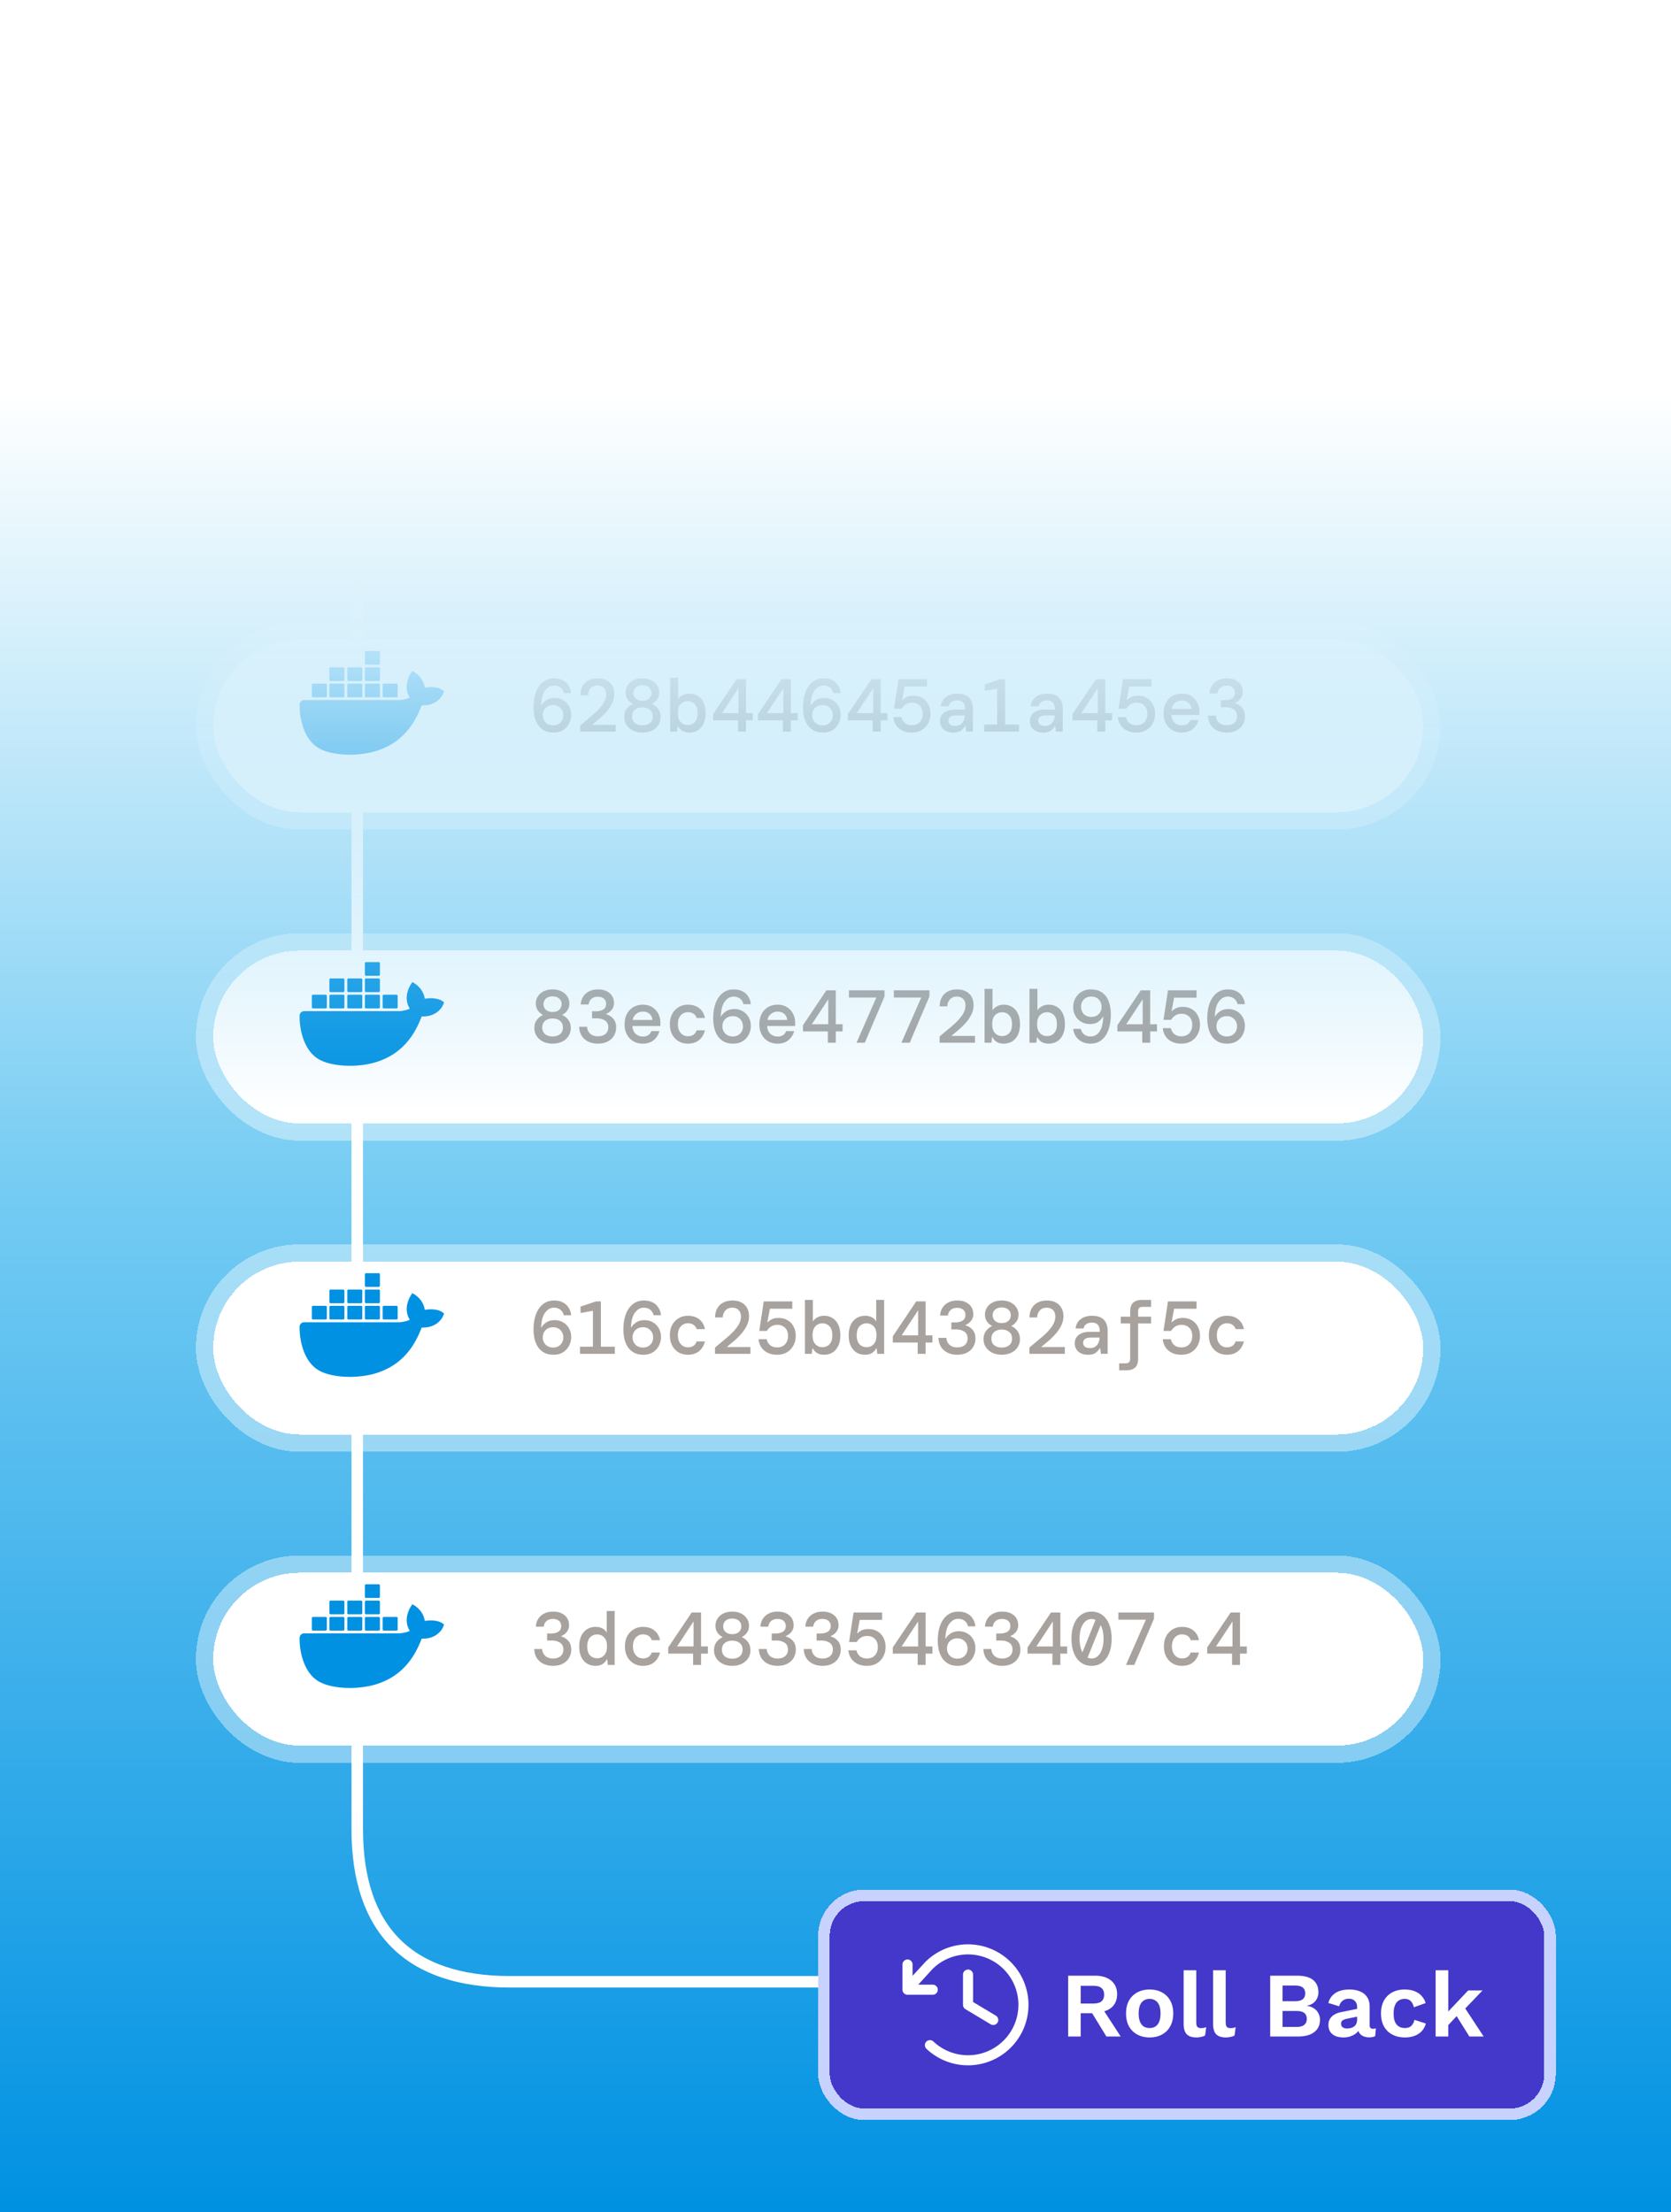 <svg xmlns="http://www.w3.org/2000/svg" xmlns:xlink="http://www.w3.org/1999/xlink" width="290" height="384" fill="none" xmlns:v="https://vecta.io/nano"><style><![CDATA[.B{fill:#fff}.C{shape-rendering:crispEdges}.D{stroke:#fff}.E{color-interpolation-filters:sRGB}.F{flood-opacity:0}.G{stroke-opacity:.4}.H{stroke-width:3}.I{fill:#0091e2}.J{fill:#a8a29e}]]></style><g clip-path="url(#I)"><path fill="url(#G)" d="M0 0h290v384H0z"/><g filter="url(#B)"><rect x="142" y="324" width="128" height="40" rx="8" fill="#4338ca" class="C"/><path d="M168.875 338.75v4.755l3.951 2.37a.87.87 0 0 1 .398.538c.056.225.021.464-.099.663a.87.87 0 0 1-.538.398c-.225.056-.464.021-.663-.099l-4.375-2.625c-.129-.077-.236-.187-.311-.319a.88.88 0 0 1-.113-.431v-5.25c0-.232.092-.455.256-.619s.387-.256.619-.256.455.092.619.256.256.387.256.619zM168 333.5c-1.38-.003-2.748.267-4.023.795s-2.433 1.305-3.406 2.284l-2.196 2.39V337c0-.232-.092-.455-.256-.619s-.387-.256-.619-.256-.455.092-.619.256-.256.387-.256.619v4.375c0 .232.092.455.256.619s.387.256.619.256h4.375c.232 0 .455-.092.619-.256s.256-.387.256-.619-.092-.455-.256-.619-.387-.256-.619-.256h-2.516l2.449-2.687c1.216-1.216 2.764-2.047 4.449-2.389a8.75 8.75 0 0 1 8.961 3.636 8.75 8.75 0 0 1 1.527 4.813 8.76 8.76 0 0 1-1.387 4.856 8.75 8.75 0 0 1-3.839 3.28c-1.575.693-3.318.906-5.013.613a8.74 8.74 0 0 1-4.516-2.259c-.084-.079-.182-.14-.29-.181s-.221-.061-.336-.057-.229.029-.334.076a.88.88 0 0 0-.46.487.88.88 0 0 0-.057.337.87.87 0 0 0 .274.612 10.5 10.5 0 0 0 4.413 2.485c1.652.456 3.39.5 5.063.13s3.23-1.145 4.535-2.256a10.49 10.49 0 0 0 2.952-4.116 10.5 10.5 0 0 0 .681-5.018c-.186-1.704-.785-3.336-1.747-4.754A10.5 10.5 0 0 0 168 333.5z" class="B"/><path d="M190.032 338.94c1.195 0 2.133.288 2.816.864s1.024 1.349 1.024 2.32c0 1.035-.341 1.829-1.024 2.384-.683.544-1.616.816-2.8.816l-.224.128h-2.272v4.048h-2.176v-10.56h4.656zm-.256 4.832c.619 0 1.077-.123 1.376-.368.309-.256.464-.645.464-1.168s-.155-.907-.464-1.152c-.299-.256-.757-.384-1.376-.384h-2.224v3.072h2.224zm1.296.464l3.424 5.264h-2.48l-2.832-4.624 1.888-.64zm8.447-2.896c.81 0 1.52.165 2.128.496a3.5 3.5 0 0 1 1.44 1.424c.352.619.528 1.365.528 2.24 0 .864-.176 1.611-.528 2.24a3.5 3.5 0 0 1-1.44 1.424c-.608.331-1.318.496-2.128.496-.8 0-1.51-.165-2.128-.496s-1.104-.805-1.456-1.424c-.342-.629-.512-1.376-.512-2.24 0-.875.17-1.621.512-2.24.352-.619.837-1.093 1.456-1.424s1.328-.496 2.128-.496zm0 1.632c-.406 0-.752.096-1.04.288-.278.181-.491.459-.64.832s-.224.843-.224 1.408.074 1.035.224 1.408.362.656.64.848c.288.181.634.272 1.04.272.394 0 .73-.091 1.008-.272.288-.192.506-.475.656-.848s.224-.843.224-1.408-.075-1.035-.224-1.408-.368-.651-.656-.832c-.278-.192-.614-.288-1.008-.288zm8.09-4.976v9.04c0 .373.064.635.192.784s.341.224.64.224c.181 0 .331-.011.448-.032l.448-.128-.192 1.44c-.181.107-.411.187-.688.24-.267.064-.533.096-.8.096-.779 0-1.349-.187-1.712-.56-.352-.384-.528-.992-.528-1.824v-9.28h2.192zm5.109 0v9.04c0 .373.064.635.192.784s.342.224.64.224c.182 0 .331-.011.448-.032l.448-.128-.192 1.44c-.181.107-.41.187-.688.24a3.41 3.41 0 0 1-.8.096c-.778 0-1.349-.187-1.712-.56-.352-.384-.528-.992-.528-1.824v-9.28h2.192zm7.721 11.504v-10.56h4.624c1.28 0 2.224.251 2.832.752s.912 1.211.912 2.128a2.38 2.38 0 0 1-.512 1.504c-.342.437-.843.715-1.504.832v.016c.736.107 1.301.384 1.696.832a2.34 2.34 0 0 1 .592 1.6c0 .907-.331 1.616-.992 2.128-.651.512-1.606.768-2.864.768h-4.784zm2.144-1.664h2.448c.597 0 1.04-.123 1.328-.368s.432-.587.432-1.024c0-.448-.144-.789-.432-1.024s-.731-.352-1.328-.352h-2.448v2.768zm0-4.464h2.192c1.162 0 1.744-.453 1.744-1.36s-.582-1.36-1.744-1.36h-2.192v2.72zm12.942 1.024c0-.459-.134-.816-.4-1.072-.256-.256-.598-.384-1.024-.384-.395 0-.742.101-1.04.304s-.518.539-.656 1.008l-1.872-.576c.181-.704.576-1.269 1.184-1.696.618-.427 1.445-.64 2.48-.64.704 0 1.317.112 1.84.336.522.213.928.539 1.216.976.298.437.448.987.448 1.648v3.248c0 .405.192.608.576.608a1.62 1.62 0 0 0 .512-.08l-.128 1.36c-.278.139-.624.208-1.04.208a2.53 2.53 0 0 1-1.008-.192 1.56 1.56 0 0 1-.704-.576c-.171-.267-.256-.597-.256-.992v-.064l.384-.064a1.84 1.84 0 0 1-.528 1.04c-.288.277-.64.491-1.056.64a3.64 3.64 0 0 1-1.264.224c-.544 0-1.014-.08-1.408-.24-.395-.171-.699-.416-.913-.736s-.319-.715-.319-1.184c0-.597.192-1.083.576-1.456.384-.384.933-.645 1.648-.784l3.008-.608-.016 1.36-1.92.384c-.363.075-.64.176-.832.304-.182.117-.272.315-.272.592 0 .267.096.469.288.608.202.139.442.208.72.208.224 0 .442-.027.656-.08s.405-.139.576-.256.304-.277.4-.48a1.71 1.71 0 0 0 .144-.736v-2.16zm8.228-3.056c.714 0 1.317.107 1.808.32.501.203.901.485 1.2.848a3.1 3.1 0 0 1 .656 1.184l-2.048.736c-.107-.48-.288-.843-.544-1.088s-.603-.368-1.04-.368c-.406 0-.752.096-1.04.288-.288.181-.507.464-.656.848-.15.373-.224.843-.224 1.408s.074 1.035.224 1.408c.16.373.384.651.672.832.298.181.645.272 1.04.272.32 0 .592-.053.816-.16.224-.117.405-.283.544-.496.149-.213.25-.469.304-.768l1.984.64c-.118.48-.336.901-.656 1.264s-.731.645-1.232.848-1.083.304-1.744.304c-.822 0-1.547-.165-2.176-.496s-1.115-.805-1.456-1.424-.512-1.365-.512-2.24.17-1.621.512-2.24a3.49 3.49 0 0 1 1.44-1.424c.618-.331 1.328-.496 2.128-.496zm13.543.16l-3.696 3.856-.432.208-2.4 2.576-.032-2.336 4.064-4.304h2.496zm-5.952-3.504V349.5h-2.192v-11.504h2.192zm2.56 6.048l3.584 5.456h-2.48l-2.608-4.176 1.504-1.28z" class="B"/><rect x="143" y="325" width="126" height="38" rx="7" stroke="#c7d2fe" stroke-width="2" class="C"/></g><mask id="A" maskUnits="userSpaceOnUse" x="0" y="0" width="290" height="384" mask-type="alpha"><rect width="290" height="384" rx="24" fill="url(#H)"/></mask><g mask="url(#A)"><path d="M142 344H88.5C71 344 62 335 62 317.5v-251" stroke-width="2" class="D"/><g filter="url(#C)" class="C"><rect x="37" y="269" width="210" height="30" rx="15" class="B"/><rect x="35.5" y="267.5" width="213" height="33" rx="16.5" class="D G H"/></g><g clip-path="url(#J)" class="I"><use xlink:href="#N"/></g><path d="M95.965 289.156c-.598 0-1.14-.113-1.625-.338s-.871-.555-1.157-.988c-.286-.442-.442-.975-.468-1.599h1.378c.026.477.199.871.52 1.183.329.312.78.468 1.352.468.563 0 1.005-.139 1.326-.416s.481-.659.481-1.144c0-.537-.195-.932-.585-1.183s-.867-.377-1.43-.377h-.806v-1.222h.689c.511 0 .932-.104 1.261-.312s.494-.533.494-.975c0-.381-.126-.68-.377-.897-.251-.225-.607-.338-1.066-.338-.468 0-.841.126-1.118.377a1.42 1.42 0 0 0-.468.962h-1.365c.026-.52.165-.975.416-1.365s.594-.693 1.027-.91c.433-.225.936-.338 1.508-.338.624 0 1.144.108 1.56.325.416.208.728.49.936.845s.312.754.312 1.196c0 .451-.134.841-.403 1.17-.26.321-.576.555-.949.702v.078c.503.139.914.399 1.235.78.329.373.494.875.494 1.508 0 .511-.126.984-.377 1.417-.243.425-.602.763-1.079 1.014-.468.251-1.04.377-1.716.377zm7.379 0c-.537 0-1.018-.126-1.443-.377-.425-.26-.763-.641-1.014-1.144-.243-.503-.364-1.122-.364-1.859s.126-1.356.377-1.859.589-.88 1.014-1.131a2.75 2.75 0 0 1 1.443-.39c.494 0 .901.095 1.222.286.321.182.559.416.715.702v-3.744h1.378V289h-1.183l-.117-.949h-.078c-.173.338-.42.607-.741.806-.312.199-.715.299-1.209.299zm.286-1.313a1.59 1.59 0 0 0 1.222-.52c.329-.347.494-.862.494-1.547 0-.693-.165-1.209-.494-1.547a1.59 1.59 0 0 0-1.222-.52 1.63 1.63 0 0 0-1.235.52c-.321.347-.481.867-.481 1.56 0 .685.16 1.2.481 1.547.329.338.741.507 1.235.507zm7.951 1.313a3.15 3.15 0 0 1-1.612-.416c-.468-.277-.836-.667-1.105-1.17-.269-.511-.403-1.109-.403-1.794s.134-1.278.403-1.781a3.02 3.02 0 0 1 1.118-1.17c.468-.286 1.001-.429 1.599-.429.823 0 1.486.208 1.989.624.511.407.836.971.975 1.69h-1.443c-.087-.312-.264-.559-.533-.741-.26-.182-.594-.273-1.001-.273a1.66 1.66 0 0 0-.845.234 1.74 1.74 0 0 0-.637.702c-.156.303-.234.685-.234 1.144 0 .451.078.832.234 1.144a1.84 1.84 0 0 0 .637.715 1.66 1.66 0 0 0 .845.234c.416 0 .75-.091 1.001-.273s.429-.433.533-.754h1.443c-.173.711-.511 1.274-1.014 1.69s-1.153.624-1.95.624zm8.705-.156v-1.963h-4.316v-1.079l4.069-6.058h1.625v5.889h1.183v1.248h-1.183V289h-1.378zm-2.782-3.211h2.86v-4.342l-2.86 4.342zm9.576 3.367c-.624 0-1.175-.117-1.651-.351a2.78 2.78 0 0 1-1.105-.962c-.269-.407-.403-.875-.403-1.404 0-.563.147-1.036.442-1.417.303-.39.641-.659 1.014-.806v-.078c-.356-.182-.646-.438-.871-.767s-.338-.728-.338-1.196a2.19 2.19 0 0 1 .351-1.209c.234-.373.567-.667 1.001-.884.433-.225.953-.338 1.56-.338.598 0 1.113.113 1.547.338.433.217.767.511 1.001.884.242.364.364.767.364 1.209 0 .468-.113.867-.338 1.196a2.33 2.33 0 0 1-.871.767v.078c.381.147.719.416 1.014.806.294.381.442.854.442 1.417 0 .529-.135.997-.403 1.404-.26.407-.629.728-1.105.962s-1.027.351-1.651.351zm0-5.499c.485 0 .866-.126 1.144-.377.286-.251.429-.576.429-.975s-.143-.724-.429-.975c-.278-.251-.659-.377-1.144-.377s-.871.126-1.157.377c-.278.251-.416.576-.416.975s.138.724.416.975c.286.251.671.377 1.157.377zm0 4.251c.537 0 .97-.134 1.3-.403.329-.277.494-.663.494-1.157s-.165-.875-.494-1.144c-.33-.277-.763-.416-1.3-.416s-.971.139-1.3.416c-.33.269-.494.65-.494 1.144s.164.88.494 1.157c.329.269.762.403 1.3.403zm7.86 1.248c-.598 0-1.14-.113-1.625-.338s-.871-.555-1.157-.988c-.286-.442-.442-.975-.468-1.599h1.378c.026.477.199.871.52 1.183.329.312.78.468 1.352.468.563 0 1.005-.139 1.326-.416s.481-.659.481-1.144c0-.537-.195-.932-.585-1.183s-.867-.377-1.43-.377h-.806v-1.222h.689c.511 0 .931-.104 1.261-.312s.494-.533.494-.975c0-.381-.126-.68-.377-.897-.252-.225-.607-.338-1.066-.338-.468 0-.841.126-1.118.377s-.434.572-.468.962h-1.365c.026-.52.164-.975.416-1.365s.593-.693 1.027-.91c.433-.225.936-.338 1.508-.338.624 0 1.144.108 1.56.325.416.208.728.49.936.845s.312.754.312 1.196c0 .451-.135.841-.403 1.17-.26.321-.577.555-.949.702v.078c.502.139.914.399 1.235.78.329.373.494.875.494 1.508 0 .511-.126.984-.377 1.417-.243.425-.603.763-1.079 1.014-.468.251-1.04.377-1.716.377zm7.795 0c-.598 0-1.14-.113-1.625-.338s-.871-.555-1.157-.988c-.286-.442-.442-.975-.468-1.599h1.378c.026.477.199.871.52 1.183.329.312.78.468 1.352.468.563 0 1.005-.139 1.326-.416s.481-.659.481-1.144c0-.537-.195-.932-.585-1.183s-.867-.377-1.43-.377h-.806v-1.222h.689c.511 0 .931-.104 1.261-.312s.494-.533.494-.975c0-.381-.126-.68-.377-.897-.252-.225-.607-.338-1.066-.338-.468 0-.841.126-1.118.377s-.434.572-.468.962h-1.365c.026-.52.164-.975.416-1.365s.593-.693 1.027-.91c.433-.225.936-.338 1.508-.338.624 0 1.144.108 1.56.325.416.208.728.49.936.845s.312.754.312 1.196c0 .451-.135.841-.403 1.17-.26.321-.577.555-.949.702v.078c.502.139.914.399 1.235.78.329.373.494.875.494 1.508 0 .511-.126.984-.377 1.417-.243.425-.603.763-1.079 1.014-.468.251-1.04.377-1.716.377zm7.716 0c-.632 0-1.183-.117-1.651-.351s-.836-.555-1.105-.962c-.26-.407-.411-.867-.455-1.378h1.404c.087.425.286.767.598 1.027.321.26.728.39 1.222.39.581 0 1.04-.182 1.378-.546.338-.373.507-.849.507-1.43 0-.615-.173-1.092-.52-1.43s-.788-.507-1.326-.507c-.433 0-.801.1-1.105.299a2.21 2.21 0 0 0-.715.754h-1.326l.78-5.122h4.953v1.274h-3.887l-.442 2.327h.091c.182-.208.425-.381.728-.52.312-.139.681-.208 1.105-.208.624 0 1.157.134 1.599.403a2.69 2.69 0 0 1 1.04 1.118c.243.468.364 1.001.364 1.599 0 .607-.134 1.157-.403 1.651a2.99 2.99 0 0 1-1.118 1.183c-.485.286-1.057.429-1.716.429zm8.809-.156v-1.963h-4.316v-1.079l4.069-6.058h1.625v5.889h1.183v1.248h-1.183V289h-1.378zm-2.782-3.211h2.86v-4.342l-2.86 4.342zm9.758 3.367c-.641 0-1.183-.117-1.625-.351-.442-.243-.801-.568-1.079-.975-.268-.407-.468-.871-.598-1.391-.121-.529-.182-1.083-.182-1.664 0-1.005.139-1.885.416-2.639.286-.754.694-1.339 1.222-1.755.529-.425 1.166-.637 1.911-.637.616 0 1.131.113 1.547.338a2.39 2.39 0 0 1 .988.91c.243.381.39.819.442 1.313h-1.287a1.58 1.58 0 0 0-.585-.962c-.303-.234-.676-.351-1.118-.351-.58 0-1.083.277-1.508.832-.424.546-.663 1.404-.715 2.574h.078c.182-.329.468-.62.858-.871.399-.251.871-.377 1.417-.377.529 0 1.01.126 1.443.377.434.243.776.585 1.027 1.027.26.442.39.953.39 1.534 0 .546-.125 1.053-.377 1.521a2.86 2.86 0 0 1-1.053 1.131c-.45.277-.988.416-1.612.416zm-.091-1.248c.529 0 .954-.165 1.274-.494.33-.329.494-.75.494-1.261s-.164-.932-.494-1.261c-.32-.338-.745-.507-1.274-.507s-.962.165-1.3.494c-.329.329-.494.75-.494 1.261 0 .503.165.923.494 1.261.338.338.772.507 1.3.507zm7.769 1.248a3.82 3.82 0 0 1-1.625-.338c-.485-.225-.871-.555-1.157-.988-.286-.442-.442-.975-.468-1.599h1.378a1.72 1.72 0 0 0 .52 1.183c.33.312.78.468 1.352.468.564 0 1.006-.139 1.326-.416s.481-.659.481-1.144c0-.537-.195-.932-.585-1.183s-.866-.377-1.43-.377h-.806v-1.222h.689c.512 0 .932-.104 1.261-.312s.494-.533.494-.975c0-.381-.125-.68-.377-.897-.251-.225-.606-.338-1.066-.338-.468 0-.84.126-1.118.377a1.42 1.42 0 0 0-.468.962h-1.365c.026-.52.165-.975.416-1.365a2.56 2.56 0 0 1 1.027-.91c.434-.225.936-.338 1.508-.338.624 0 1.144.108 1.56.325.416.208.728.49.936.845s.312.754.312 1.196a1.79 1.79 0 0 1-.403 1.17 2.28 2.28 0 0 1-.949.702v.078c.503.139.915.399 1.235.78.33.373.494.875.494 1.508 0 .511-.125.984-.377 1.417-.242.425-.602.763-1.079 1.014-.468.251-1.04.377-1.716.377zm8.731-.156v-1.963h-4.316v-1.079l4.069-6.058h1.625v5.889h1.183v1.248h-1.183V289h-1.378zm-2.782-3.211h2.86v-4.342l-2.86 4.342zm9.576 3.367c-.702 0-1.317-.191-1.846-.572-.52-.381-.923-.923-1.209-1.625-.286-.711-.429-1.547-.429-2.509 0-.971.143-1.807.429-2.509s.689-1.244 1.209-1.625c.529-.381 1.144-.572 1.846-.572.711 0 1.326.191 1.846.572s.923.923 1.209 1.625.429 1.538.429 2.509c0 .962-.143 1.798-.429 2.509-.286.702-.689 1.244-1.209 1.625s-1.135.572-1.846.572zm-2.08-4.706c0 .485.043.927.13 1.326s.208.745.364 1.04l2.275-5.629a1.57 1.57 0 0 0-.689-.156c-.607 0-1.105.308-1.495.923-.39.607-.585 1.439-.585 2.496zm2.08 3.432c.407 0 .767-.139 1.079-.416s.555-.672.728-1.183c.182-.52.273-1.131.273-1.833 0-.485-.043-.927-.13-1.326s-.208-.741-.364-1.027l-2.275 5.629a1.57 1.57 0 0 0 .689.156zm5.975 1.118l3.445-7.852h-4.758V279.9h6.175v1.066L196.857 289h-1.443zm9.706.156a3.15 3.15 0 0 1-1.612-.416c-.468-.277-.836-.667-1.105-1.17-.269-.511-.403-1.109-.403-1.794s.134-1.278.403-1.781a3.02 3.02 0 0 1 1.118-1.17c.468-.286 1.001-.429 1.599-.429.823 0 1.486.208 1.989.624.511.407.836.971.975 1.69h-1.443c-.087-.312-.264-.559-.533-.741-.26-.182-.594-.273-1.001-.273a1.66 1.66 0 0 0-.845.234 1.74 1.74 0 0 0-.637.702c-.156.303-.234.685-.234 1.144 0 .451.078.832.234 1.144a1.84 1.84 0 0 0 .637.715 1.66 1.66 0 0 0 .845.234c.416 0 .75-.091 1.001-.273s.429-.433.533-.754h1.443c-.173.711-.511 1.274-1.014 1.69s-1.153.624-1.95.624zm8.705-.156v-1.963h-4.316v-1.079l4.069-6.058h1.625v5.889h1.183v1.248h-1.183V289h-1.378zm-2.782-3.211h2.86v-4.342l-2.86 4.342z" class="J"/><g filter="url(#D)" class="C"><rect x="37" y="215" width="210" height="30" rx="15" class="B"/><rect x="35.5" y="213.5" width="213" height="33" rx="16.5" class="D G H"/></g><g clip-path="url(#K)" class="I"><path d="M76.826 227.806c-.069-.057-.698-.534-2.046-.534a6.42 6.42 0 0 0-1.059.093c-.255-1.78-1.732-2.641-1.791-2.686l-.361-.21-.233.336a4.97 4.97 0 0 0-.639 1.489c-.245 1.012-.094 1.966.418 2.78-.616.349-1.616.431-1.826.443H52.777a.78.78 0 0 0-.779.78 11.79 11.79 0 0 0 .72 4.246c.569 1.489 1.418 2.595 2.512 3.269 1.232.755 3.244 1.186 5.511 1.186 1.022 0 2.047-.094 3.059-.28 1.408-.255 2.756-.745 3.999-1.453 1.024-.594 1.942-1.35 2.722-2.234 1.314-1.478 2.093-3.129 2.663-4.595h.233c1.43 0 2.314-.57 2.801-1.06.326-.302.569-.675.745-1.094l.104-.302-.239-.174zm-10.22 1.233h2.21c.104 0 .198-.081.198-.198v-1.978c0-.104-.082-.198-.198-.198h-2.21c-.104 0-.198.082-.198.198v1.978c.012.117.094.198.198.198zm-3.081-5.665h2.21c.104 0 .198-.081.198-.198v-1.978c0-.104-.094-.198-.198-.198h-2.21c-.104 0-.198.082-.198.198v1.978c0 .104.092.198.198.198zm0 2.838h2.21c.104 0 .198-.094.198-.198v-1.978c0-.104-.094-.198-.198-.198h-2.21c-.104 0-.198.081-.198.198v1.978c0 .106.092.198.198.198zm-3.058 0h2.21c.104 0 .198-.094.198-.198v-1.978c0-.104-.082-.198-.198-.198h-2.21c-.104 0-.198.081-.198.198v1.978c0 .106.082.198.198.198zm-3.105 0h2.21c.104 0 .198-.094.198-.198v-1.978c0-.104-.082-.198-.198-.198h-2.21c-.104 0-.198.081-.198.198v1.978c.012.106.094.198.198.198zm6.164 2.827h2.21c.104 0 .198-.081.198-.198v-1.978c0-.104-.082-.198-.198-.198h-2.21c-.104 0-.198.082-.198.198v1.978c0 .117.092.198.198.198zm-3.058 0h2.21c.104 0 .198-.081.198-.198v-1.978c0-.104-.082-.198-.198-.198h-2.21c-.104 0-.198.082-.198.198v1.978c0 .117.082.198.198.198zm-3.105 0h2.21c.104 0 .198-.081.198-.198v-1.978c0-.104-.082-.198-.198-.198h-2.21c-.104 0-.198.082-.198.198v1.978c.012.117.094.198.198.198zm-3.046 0h2.21c.104 0 .198-.081.198-.198v-1.978c0-.104-.082-.198-.198-.198h-2.21c-.104 0-.198.082-.198.198v1.978c.012.117.094.198.198.198z"/></g><path d="M96.082 235.156c-.641 0-1.183-.117-1.625-.351a3.08 3.08 0 0 1-1.079-.975 4.47 4.47 0 0 1-.598-1.391 7.42 7.42 0 0 1-.182-1.664c0-1.005.139-1.885.416-2.639.286-.754.693-1.339 1.222-1.755.529-.425 1.166-.637 1.911-.637.615 0 1.131.113 1.547.338.425.217.754.52.988.91a2.99 2.99 0 0 1 .442 1.313h-1.287c-.087-.407-.282-.728-.585-.962s-.676-.351-1.118-.351c-.581 0-1.083.277-1.508.832-.425.546-.663 1.404-.715 2.574h.078c.182-.329.468-.62.858-.871.399-.251.871-.377 1.417-.377.529 0 1.01.126 1.443.377a2.66 2.66 0 0 1 1.027 1.027c.26.442.39.953.39 1.534 0 .546-.126 1.053-.377 1.521a2.87 2.87 0 0 1-1.053 1.131c-.451.277-.988.416-1.612.416zm-.091-1.248c.529 0 .953-.165 1.274-.494.329-.329.494-.75.494-1.261s-.165-.932-.494-1.261c-.321-.338-.745-.507-1.274-.507s-.962.165-1.3.494c-.329.329-.494.75-.494 1.261 0 .503.165.923.494 1.261.338.338.771.507 1.3.507zm4.662 1.092v-1.235h2.249v-6.24l-2.145.39v-1.118l2.678-.897h.845v7.865h2.418V235h-6.045zm11.019.156c-.641 0-1.183-.117-1.625-.351-.442-.243-.802-.568-1.079-.975-.269-.407-.468-.871-.598-1.391-.121-.529-.182-1.083-.182-1.664 0-1.005.139-1.885.416-2.639.286-.754.693-1.339 1.222-1.755.529-.425 1.166-.637 1.911-.637.615 0 1.131.113 1.547.338a2.39 2.39 0 0 1 .988.91c.243.381.39.819.442 1.313h-1.287a1.59 1.59 0 0 0-.585-.962c-.303-.234-.676-.351-1.118-.351-.581 0-1.083.277-1.508.832-.425.546-.663 1.404-.715 2.574h.078c.182-.329.468-.62.858-.871.399-.251.871-.377 1.417-.377.529 0 1.01.126 1.443.377a2.66 2.66 0 0 1 1.027 1.027c.26.442.39.953.39 1.534a3.17 3.17 0 0 1-.377 1.521c-.243.468-.594.845-1.053 1.131-.451.277-.988.416-1.612.416zm-.091-1.248c.529 0 .953-.165 1.274-.494.329-.329.494-.75.494-1.261s-.165-.932-.494-1.261c-.321-.338-.745-.507-1.274-.507s-.962.165-1.3.494c-.329.329-.494.75-.494 1.261 0 .503.165.923.494 1.261.338.338.771.507 1.3.507zm7.795 1.248c-.598 0-1.136-.139-1.612-.416-.468-.277-.837-.667-1.105-1.17-.269-.511-.403-1.109-.403-1.794s.134-1.278.403-1.781a3.02 3.02 0 0 1 1.118-1.17c.468-.286 1.001-.429 1.599-.429.823 0 1.486.208 1.989.624.511.407.836.971.975 1.69h-1.443c-.087-.312-.265-.559-.533-.741-.26-.182-.594-.273-1.001-.273-.295 0-.577.078-.845.234-.26.156-.473.39-.637.702-.156.303-.234.685-.234 1.144 0 .451.078.832.234 1.144.164.312.377.55.637.715.268.156.55.234.845.234.416 0 .749-.091 1.001-.273s.429-.433.533-.754h1.443c-.174.711-.512 1.274-1.014 1.69s-1.153.624-1.95.624zm4.714-.156v-1.092l2.34-1.963c.676-.598 1.204-1.174 1.586-1.729s.572-1.118.572-1.69c0-.477-.135-.849-.403-1.118-.269-.277-.633-.416-1.092-.416-.529 0-.936.169-1.222.507-.286.329-.429.724-.429 1.183h-1.339c.008-.641.143-1.179.403-1.612s.611-.763 1.053-.988c.45-.225.962-.338 1.534-.338.927 0 1.642.251 2.145.754.502.494.754 1.157.754 1.989 0 .529-.117 1.04-.351 1.534a6.28 6.28 0 0 1-.897 1.391 11.5 11.5 0 0 1-1.248 1.261l-1.365 1.144h4.108V235h-6.149zm10.772.156c-.633 0-1.183-.117-1.651-.351a2.78 2.78 0 0 1-1.105-.962c-.26-.407-.412-.867-.455-1.378h1.404c.086.425.286.767.598 1.027.32.26.728.39 1.222.39.58 0 1.04-.182 1.378-.546.338-.373.507-.849.507-1.43 0-.615-.174-1.092-.52-1.43s-.789-.507-1.326-.507c-.434 0-.802.1-1.105.299a2.19 2.19 0 0 0-.715.754h-1.326l.78-5.122h4.953v1.274h-3.887l-.442 2.327h.091c.182-.208.424-.381.728-.52.312-.139.68-.208 1.105-.208.624 0 1.157.134 1.599.403.45.269.797.641 1.04 1.118.242.468.364 1.001.364 1.599 0 .607-.135 1.157-.403 1.651-.26.494-.633.888-1.118 1.183-.486.286-1.058.429-1.716.429zm8.159 0c-.477 0-.88-.095-1.209-.286-.321-.199-.568-.472-.741-.819h-.078l-.117.949h-1.183v-9.36h1.378v3.744c.156-.26.403-.49.741-.689s.741-.299 1.209-.299c.537 0 1.018.13 1.443.39.424.251.758.628 1.001 1.131.251.503.377 1.122.377 1.859s-.126 1.356-.377 1.859c-.243.503-.577.884-1.001 1.144-.425.251-.906.377-1.443.377zm-.286-1.313c.494 0 .901-.169 1.222-.507.329-.347.494-.862.494-1.547 0-.693-.165-1.213-.494-1.56a1.59 1.59 0 0 0-1.222-.52 1.63 1.63 0 0 0-1.235.52c-.321.338-.481.854-.481 1.547 0 .685.16 1.2.481 1.547a1.63 1.63 0 0 0 1.235.52zm7.378 1.313c-.537 0-1.018-.126-1.443-.377-.424-.26-.762-.641-1.014-1.144-.242-.503-.364-1.122-.364-1.859s.126-1.356.377-1.859.59-.88 1.014-1.131c.434-.26.915-.39 1.443-.39.494 0 .902.095 1.222.286.321.182.559.416.715.702v-3.744h1.378V235h-1.183l-.117-.949h-.078c-.173.338-.42.607-.741.806-.312.199-.715.299-1.209.299zm.286-1.313c.494 0 .902-.173 1.222-.52.33-.347.494-.862.494-1.547 0-.693-.164-1.209-.494-1.547-.32-.347-.728-.52-1.222-.52a1.63 1.63 0 0 0-1.235.52c-.32.347-.481.867-.481 1.56 0 .685.161 1.2.481 1.547.33.338.741.507 1.235.507zM159.26 235v-1.963h-4.316v-1.079l4.069-6.058h1.625v5.889h1.183v1.248h-1.183V235h-1.378zm-2.782-3.211h2.86v-4.342l-2.86 4.342zm9.641 3.367a3.82 3.82 0 0 1-1.625-.338c-.485-.225-.871-.555-1.157-.988-.286-.442-.442-.975-.468-1.599h1.378a1.72 1.72 0 0 0 .52 1.183c.33.312.78.468 1.352.468.564 0 1.006-.139 1.326-.416s.481-.659.481-1.144c0-.537-.195-.932-.585-1.183s-.866-.377-1.43-.377h-.806v-1.222h.689c.512 0 .932-.104 1.261-.312s.494-.533.494-.975c0-.381-.125-.68-.377-.897-.251-.225-.606-.338-1.066-.338-.468 0-.84.126-1.118.377a1.42 1.42 0 0 0-.468.962h-1.365c.026-.52.165-.975.416-1.365a2.56 2.56 0 0 1 1.027-.91c.434-.225.936-.338 1.508-.338.624 0 1.144.108 1.56.325.416.208.728.49.936.845s.312.754.312 1.196a1.79 1.79 0 0 1-.403 1.17 2.28 2.28 0 0 1-.949.702v.078c.503.139.915.399 1.235.78.33.373.494.875.494 1.508 0 .511-.125.984-.377 1.417-.242.425-.602.763-1.079 1.014-.468.251-1.04.377-1.716.377zm7.73 0c-.624 0-1.174-.117-1.651-.351-.468-.234-.836-.555-1.105-.962s-.403-.875-.403-1.404c0-.563.148-1.036.442-1.417.304-.39.642-.659 1.014-.806v-.078a2.33 2.33 0 0 1-.871-.767c-.225-.329-.338-.728-.338-1.196a2.19 2.19 0 0 1 .351-1.209c.234-.373.568-.667 1.001-.884.434-.225.954-.338 1.56-.338.598 0 1.114.113 1.547.338.434.217.767.511 1.001.884a2.13 2.13 0 0 1 .364 1.209c0 .468-.112.867-.338 1.196s-.515.585-.871.767v.078c.382.147.72.416 1.014.806.295.381.442.854.442 1.417 0 .529-.134.997-.403 1.404a2.67 2.67 0 0 1-1.105.962c-.476.234-1.027.351-1.651.351zm0-5.499c.486 0 .867-.126 1.144-.377.286-.251.429-.576.429-.975s-.143-.724-.429-.975c-.277-.251-.658-.377-1.144-.377s-.871.126-1.157.377c-.277.251-.416.576-.416.975s.139.724.416.975c.286.251.672.377 1.157.377zm0 4.251c.538 0 .971-.134 1.3-.403.33-.277.494-.663.494-1.157s-.164-.875-.494-1.144c-.329-.277-.762-.416-1.3-.416s-.97.139-1.3.416c-.329.269-.494.65-.494 1.144s.165.88.494 1.157c.33.269.763.403 1.3.403zm4.805 1.092v-1.092l2.34-1.963c.676-.598 1.205-1.174 1.586-1.729s.572-1.118.572-1.69c0-.477-.134-.849-.403-1.118-.269-.277-.633-.416-1.092-.416-.529 0-.936.169-1.222.507-.286.329-.429.724-.429 1.183h-1.339c.009-.641.143-1.179.403-1.612s.611-.763 1.053-.988c.451-.225.962-.338 1.534-.338.927 0 1.642.251 2.145.754.503.494.754 1.157.754 1.989 0 .529-.117 1.04-.351 1.534a6.21 6.21 0 0 1-.897 1.391 11.5 11.5 0 0 1-1.248 1.261l-1.365 1.144h4.108V235h-6.149zm10.2.156c-.511 0-.94-.087-1.287-.26-.347-.182-.607-.42-.78-.715a1.96 1.96 0 0 1-.26-.988c0-.633.23-1.127.689-1.482.468-.355 1.127-.533 1.976-.533h1.664v-.143c0-.971-.451-1.456-1.352-1.456-.373 0-.689.082-.949.247-.251.156-.42.412-.507.767h-1.378c.069-.676.36-1.209.871-1.599.52-.399 1.174-.598 1.963-.598.953 0 1.647.234 2.08.702s.65 1.114.65 1.937V235h-1.17l-.117-.949h-.091c-.191.303-.429.563-.715.78s-.715.325-1.287.325zm.26-1.157c.563 0 .984-.169 1.261-.507.286-.347.442-.784.468-1.313h-1.508c-.494 0-.845.082-1.053.247-.199.156-.299.377-.299.663a.83.83 0 0 0 .299.676c.208.156.485.234.832.234zm5.117 3.861v-1.209h1.053c.303 0 .52-.065.65-.195.139-.121.208-.329.208-.624v-6.11h-1.638v-1.17h1.638v-.897c0-.719.178-1.235.533-1.547s.862-.468 1.521-.468h1.573v1.209h-1.404c-.303 0-.52.061-.65.182s-.195.334-.195.637v.884h2.249v1.17h-2.249v6.123c0 .719-.178 1.235-.533 1.547s-.867.468-1.534.468h-1.222zm10.785-2.704c-.633 0-1.183-.117-1.651-.351s-.836-.555-1.105-.962c-.26-.407-.412-.867-.455-1.378h1.404c.087.425.286.767.598 1.027.321.26.728.39 1.222.39.581 0 1.04-.182 1.378-.546.338-.373.507-.849.507-1.43 0-.615-.173-1.092-.52-1.43s-.789-.507-1.326-.507c-.433 0-.802.1-1.105.299a2.2 2.2 0 0 0-.715.754h-1.326l.78-5.122h4.953v1.274h-3.887l-.442 2.327h.091c.182-.208.425-.381.728-.52.312-.139.68-.208 1.105-.208.624 0 1.157.134 1.599.403a2.7 2.7 0 0 1 1.04 1.118c.243.468.364 1.001.364 1.599 0 .607-.134 1.157-.403 1.651-.26.494-.633.888-1.118 1.183-.485.286-1.057.429-1.716.429zm7.899 0c-.598 0-1.136-.139-1.612-.416-.468-.277-.837-.667-1.105-1.17-.269-.511-.403-1.109-.403-1.794s.134-1.278.403-1.781a3.02 3.02 0 0 1 1.118-1.17c.468-.286 1.001-.429 1.599-.429.823 0 1.486.208 1.989.624.511.407.836.971.975 1.69h-1.443c-.087-.312-.265-.559-.533-.741-.26-.182-.594-.273-1.001-.273-.295 0-.577.078-.845.234-.26.156-.473.39-.637.702-.156.303-.234.685-.234 1.144 0 .451.078.832.234 1.144.164.312.377.55.637.715.268.156.55.234.845.234.416 0 .749-.091 1.001-.273s.429-.433.533-.754h1.443c-.174.711-.512 1.274-1.014 1.69s-1.153.624-1.95.624z" class="J"/><g filter="url(#E)" class="C"><rect x="37" y="161" width="210" height="30" rx="15" class="B"/><rect x="35.5" y="159.5" width="213" height="33" rx="16.5" class="D G H"/></g><g clip-path="url(#L)" class="I"><path d="M76.826 173.806c-.069-.057-.698-.534-2.046-.534a6.42 6.42 0 0 0-1.059.093c-.255-1.78-1.732-2.641-1.791-2.686l-.361-.21-.233.336a4.97 4.97 0 0 0-.639 1.489c-.245 1.012-.094 1.966.418 2.78-.616.349-1.616.431-1.826.443H52.777a.78.78 0 0 0-.779.78 11.79 11.79 0 0 0 .72 4.246c.569 1.489 1.418 2.595 2.512 3.269 1.232.755 3.244 1.186 5.511 1.186 1.022 0 2.047-.094 3.059-.28 1.408-.255 2.756-.745 3.999-1.453 1.024-.594 1.942-1.35 2.722-2.234 1.314-1.478 2.093-3.129 2.663-4.595h.233c1.43 0 2.314-.57 2.801-1.06.326-.302.569-.675.745-1.094l.104-.302-.239-.174zm-10.22 1.233h2.21c.104 0 .198-.081.198-.198v-1.978c0-.104-.082-.198-.198-.198h-2.21c-.104 0-.198.082-.198.198v1.978c.012.117.094.198.198.198zm-3.081-5.665h2.21c.104 0 .198-.081.198-.198v-1.978c0-.104-.094-.198-.198-.198h-2.21c-.104 0-.198.082-.198.198v1.978c0 .104.092.198.198.198zm0 2.838h2.21c.104 0 .198-.094.198-.198v-1.978c0-.104-.094-.198-.198-.198h-2.21c-.104 0-.198.081-.198.198v1.978c0 .106.092.198.198.198zm-3.058 0h2.21c.104 0 .198-.094.198-.198v-1.978c0-.104-.082-.198-.198-.198h-2.21c-.104 0-.198.081-.198.198v1.978c0 .106.082.198.198.198zm-3.105 0h2.21c.104 0 .198-.094.198-.198v-1.978c0-.104-.082-.198-.198-.198h-2.21c-.104 0-.198.081-.198.198v1.978c.012.106.094.198.198.198zm6.164 2.827h2.21c.104 0 .198-.081.198-.198v-1.978c0-.104-.082-.198-.198-.198h-2.21c-.104 0-.198.082-.198.198v1.978c0 .117.092.198.198.198zm-3.058 0h2.21c.104 0 .198-.081.198-.198v-1.978c0-.104-.082-.198-.198-.198h-2.21c-.104 0-.198.082-.198.198v1.978c0 .117.082.198.198.198zm-3.105 0h2.21c.104 0 .198-.081.198-.198v-1.978c0-.104-.082-.198-.198-.198h-2.21c-.104 0-.198.082-.198.198v1.978c.012.117.094.198.198.198zm-3.046 0h2.21c.104 0 .198-.081.198-.198v-1.978c0-.104-.082-.198-.198-.198h-2.21c-.104 0-.198.082-.198.198v1.978c.012.117.094.198.198.198z"/></g><path d="M95.9 181.156c-.624 0-1.174-.117-1.651-.351-.468-.234-.836-.555-1.105-.962a2.49 2.49 0 0 1-.403-1.404c0-.563.147-1.036.442-1.417.303-.39.641-.659 1.014-.806v-.078c-.355-.182-.646-.438-.871-.767s-.338-.728-.338-1.196a2.19 2.19 0 0 1 .351-1.209c.234-.373.568-.667 1.001-.884.433-.225.953-.338 1.56-.338.598 0 1.114.113 1.547.338.433.217.767.511 1.001.884a2.13 2.13 0 0 1 .364 1.209c0 .468-.113.867-.338 1.196s-.516.585-.871.767v.078c.381.147.719.416 1.014.806.295.381.442.854.442 1.417a2.49 2.49 0 0 1-.403 1.404c-.26.407-.628.728-1.105.962s-1.027.351-1.651.351zm0-5.499c.485 0 .867-.126 1.144-.377.286-.251.429-.576.429-.975s-.143-.724-.429-.975c-.277-.251-.659-.377-1.144-.377s-.871.126-1.157.377c-.277.251-.416.576-.416.975s.139.724.416.975c.286.251.672.377 1.157.377zm0 4.251c.537 0 .971-.134 1.3-.403.329-.277.494-.663.494-1.157s-.165-.875-.494-1.144c-.329-.277-.763-.416-1.3-.416s-.971.139-1.3.416c-.329.269-.494.65-.494 1.144s.165.88.494 1.157c.329.269.763.403 1.3.403zm7.86 1.248c-.598 0-1.14-.113-1.625-.338s-.871-.555-1.157-.988c-.286-.442-.442-.975-.468-1.599h1.378c.026.477.199.871.52 1.183.329.312.78.468 1.352.468.563 0 1.005-.139 1.326-.416s.481-.659.481-1.144c0-.537-.195-.932-.585-1.183s-.867-.377-1.43-.377h-.806v-1.222h.689c.511 0 .932-.104 1.261-.312s.494-.533.494-.975c0-.381-.126-.68-.377-.897-.251-.225-.607-.338-1.066-.338-.468 0-.841.126-1.118.377a1.42 1.42 0 0 0-.468.962h-1.365c.026-.52.165-.975.416-1.365s.594-.693 1.027-.91c.433-.225.936-.338 1.508-.338.624 0 1.144.108 1.56.325.416.208.728.49.936.845s.312.754.312 1.196a1.79 1.79 0 0 1-.403 1.17 2.28 2.28 0 0 1-.949.702v.078c.503.139.914.399 1.235.78.329.373.494.875.494 1.508 0 .511-.126.984-.377 1.417-.243.425-.602.763-1.079 1.014-.468.251-1.04.377-1.716.377zm7.808 0c-.624 0-1.174-.139-1.651-.416-.477-.286-.849-.68-1.118-1.183s-.403-1.088-.403-1.755c0-.676.13-1.27.39-1.781a2.98 2.98 0 0 1 1.118-1.196c.485-.286 1.044-.429 1.677-.429.624 0 1.161.143 1.612.429.451.277.797.65 1.04 1.118.251.468.377.984.377 1.547v.286l-.013.325h-4.849c.043.598.238 1.053.585 1.365a1.8 1.8 0 0 0 1.222.455c.407 0 .728-.082.962-.247.243-.173.42-.407.533-.702h1.391c-.156.615-.481 1.135-.975 1.56-.494.416-1.127.624-1.898.624zm0-5.564c-.425 0-.802.13-1.131.39-.329.251-.542.607-.637 1.066h3.432c-.035-.433-.204-.784-.507-1.053s-.689-.403-1.157-.403zm7.808 5.564c-.598 0-1.136-.139-1.612-.416-.468-.277-.837-.667-1.105-1.17-.269-.511-.403-1.109-.403-1.794s.134-1.278.403-1.781a3.02 3.02 0 0 1 1.118-1.17c.468-.286 1.001-.429 1.599-.429.823 0 1.486.208 1.989.624.511.407.836.971.975 1.69h-1.443c-.087-.312-.265-.559-.533-.741-.26-.182-.594-.273-1.001-.273-.295 0-.577.078-.845.234-.26.156-.473.39-.637.702-.156.303-.234.685-.234 1.144 0 .451.078.832.234 1.144.164.312.377.55.637.715.268.156.55.234.845.234.416 0 .749-.091 1.001-.273s.429-.433.533-.754h1.443c-.174.711-.512 1.274-1.014 1.69s-1.153.624-1.95.624zm7.886 0c-.642 0-1.183-.117-1.625-.351-.442-.243-.802-.568-1.079-.975-.269-.407-.468-.871-.598-1.391a7.38 7.38 0 0 1-.182-1.664c0-1.005.138-1.885.416-2.639.286-.754.693-1.339 1.222-1.755.528-.425 1.165-.637 1.911-.637.615 0 1.131.113 1.547.338.424.217.754.52.988.91.242.381.39.819.442 1.313h-1.287a1.59 1.59 0 0 0-.585-.962c-.304-.234-.676-.351-1.118-.351-.581 0-1.084.277-1.508.832-.425.546-.663 1.404-.715 2.574h.078c.182-.329.468-.62.858-.871.398-.251.871-.377 1.417-.377a2.83 2.83 0 0 1 1.443.377c.433.243.775.585 1.027 1.027.26.442.39.953.39 1.534a3.17 3.17 0 0 1-.377 1.521c-.243.468-.594.845-1.053 1.131-.451.277-.988.416-1.612.416zm-.091-1.248c.528 0 .953-.165 1.274-.494.329-.329.494-.75.494-1.261s-.165-.932-.494-1.261c-.321-.338-.746-.507-1.274-.507s-.962.165-1.3.494c-.33.329-.494.75-.494 1.261 0 .503.164.923.494 1.261.338.338.771.507 1.3.507zm7.782 1.248c-.624 0-1.175-.139-1.651-.416a2.99 2.99 0 0 1-1.118-1.183c-.269-.503-.403-1.088-.403-1.755 0-.676.13-1.27.39-1.781.268-.511.641-.91 1.118-1.196.485-.286 1.044-.429 1.677-.429.624 0 1.161.143 1.612.429a2.81 2.81 0 0 1 1.04 1.118c.251.468.377.984.377 1.547v.286l-.013.325h-4.849c.043.598.238 1.053.585 1.365.346.303.754.455 1.222.455.407 0 .728-.082.962-.247a1.5 1.5 0 0 0 .533-.702h1.391c-.156.615-.481 1.135-.975 1.56-.494.416-1.127.624-1.898.624zm0-5.564c-.425 0-.802.13-1.131.39-.33.251-.542.607-.637 1.066h3.432c-.035-.433-.204-.784-.507-1.053s-.689-.403-1.157-.403zm8.718 5.408v-1.963h-4.316v-1.079l4.069-6.058h1.625v5.889h1.183v1.248h-1.183V181h-1.378zm-2.782-3.211h2.86v-4.342l-2.86 4.342zm7.755 3.211l3.445-7.852h-4.758V171.9h6.175v1.066L150.087 181h-1.443zm7.795 0l3.445-7.852h-4.758V171.9h6.175v1.066L157.882 181h-1.443zm6.625 0v-1.092l2.34-1.963c.676-.598 1.205-1.174 1.586-1.729s.572-1.118.572-1.69c0-.477-.134-.849-.403-1.118-.268-.277-.632-.416-1.092-.416-.528 0-.936.169-1.222.507-.286.329-.429.724-.429 1.183h-1.339c.009-.641.143-1.179.403-1.612s.611-.763 1.053-.988c.451-.225.962-.338 1.534-.338.928 0 1.643.251 2.145.754.503.494.754 1.157.754 1.989 0 .529-.117 1.04-.351 1.534a6.21 6.21 0 0 1-.897 1.391c-.372.442-.788.862-1.248 1.261l-1.365 1.144h4.108V181h-6.149zm11.136.156c-.476 0-.879-.095-1.209-.286-.32-.199-.567-.472-.741-.819h-.078l-.117.949h-1.183v-9.36h1.378v3.744c.156-.26.403-.49.741-.689s.741-.299 1.209-.299c.538 0 1.019.13 1.443.39.425.251.759.628 1.001 1.131.252.503.377 1.122.377 1.859s-.125 1.356-.377 1.859a2.64 2.64 0 0 1-1.001 1.144c-.424.251-.905.377-1.443.377zm-.286-1.313a1.61 1.61 0 0 0 1.222-.507c.33-.347.494-.862.494-1.547 0-.693-.164-1.213-.494-1.56-.32-.347-.728-.52-1.222-.52a1.63 1.63 0 0 0-1.235.52c-.32.338-.481.854-.481 1.547 0 .685.161 1.2.481 1.547a1.63 1.63 0 0 0 1.235.52zm8.081 1.313c-.477 0-.88-.095-1.209-.286-.321-.199-.568-.472-.741-.819h-.078l-.117.949h-1.183v-9.36h1.378v3.744c.156-.26.403-.49.741-.689s.741-.299 1.209-.299c.537 0 1.018.13 1.443.39.425.251.758.628 1.001 1.131.251.503.377 1.122.377 1.859s-.126 1.356-.377 1.859c-.243.503-.576.884-1.001 1.144-.425.251-.906.377-1.443.377zm-.286-1.313c.494 0 .901-.169 1.222-.507.329-.347.494-.862.494-1.547 0-.693-.165-1.213-.494-1.56a1.59 1.59 0 0 0-1.222-.52 1.63 1.63 0 0 0-1.235.52c-.321.338-.481.854-.481 1.547 0 .685.16 1.2.481 1.547a1.63 1.63 0 0 0 1.235.52zm7.561 1.313c-.572 0-1.075-.113-1.508-.338s-.78-.529-1.04-.91c-.26-.39-.416-.828-.468-1.313h1.326c.087.407.277.728.572.962s.667.351 1.118.351c.633 0 1.144-.273 1.534-.819.39-.555.615-1.417.676-2.587h-.091a2.85 2.85 0 0 1-.832.897c-.338.234-.819.351-1.443.351-.52 0-.997-.121-1.43-.364a2.85 2.85 0 0 1-1.04-1.04c-.26-.442-.39-.953-.39-1.534 0-.555.126-1.062.377-1.521.251-.468.602-.841 1.053-1.118.459-.286 1.001-.429 1.625-.429.797 0 1.452.182 1.963.546.511.355.888.862 1.131 1.521.251.65.377 1.421.377 2.314 0 1.005-.139 1.885-.416 2.639-.269.754-.667 1.343-1.196 1.768-.52.416-1.153.624-1.898.624zm.13-4.641c.537 0 .966-.165 1.287-.494.329-.338.494-.758.494-1.261 0-.511-.165-.932-.494-1.261-.321-.338-.75-.507-1.287-.507s-.971.165-1.3.494c-.321.329-.481.75-.481 1.261s.16.936.481 1.274c.329.329.763.494 1.3.494zm8.835 4.485v-1.963h-4.316v-1.079l4.069-6.058h1.625v5.889h1.183v1.248h-1.183V181h-1.378zm-2.782-3.211h2.86v-4.342l-2.86 4.342zm9.563 3.367c-.633 0-1.183-.117-1.651-.351s-.836-.555-1.105-.962c-.26-.407-.412-.867-.455-1.378h1.404c.087.425.286.767.598 1.027.321.26.728.39 1.222.39.581 0 1.04-.182 1.378-.546.338-.373.507-.849.507-1.43 0-.615-.173-1.092-.52-1.43s-.789-.507-1.326-.507c-.433 0-.802.1-1.105.299a2.2 2.2 0 0 0-.715.754h-1.326l.78-5.122h4.953v1.274h-3.887l-.442 2.327h.091c.182-.208.425-.381.728-.52.312-.139.68-.208 1.105-.208.624 0 1.157.134 1.599.403a2.7 2.7 0 0 1 1.04 1.118c.243.468.364 1.001.364 1.599 0 .607-.134 1.157-.403 1.651-.26.494-.633.888-1.118 1.183-.485.286-1.057.429-1.716.429zm7.99 0c-.642 0-1.183-.117-1.625-.351-.442-.243-.802-.568-1.079-.975-.269-.407-.468-.871-.598-1.391a7.38 7.38 0 0 1-.182-1.664c0-1.005.138-1.885.416-2.639.286-.754.693-1.339 1.222-1.755.528-.425 1.165-.637 1.911-.637.615 0 1.131.113 1.547.338.424.217.754.52.988.91.242.381.39.819.442 1.313h-1.287a1.59 1.59 0 0 0-.585-.962c-.304-.234-.676-.351-1.118-.351-.581 0-1.084.277-1.508.832-.425.546-.663 1.404-.715 2.574h.078c.182-.329.468-.62.858-.871.398-.251.871-.377 1.417-.377a2.83 2.83 0 0 1 1.443.377c.433.243.775.585 1.027 1.027.26.442.39.953.39 1.534a3.17 3.17 0 0 1-.377 1.521c-.243.468-.594.845-1.053 1.131-.451.277-.988.416-1.612.416zm-.091-1.248c.528 0 .953-.165 1.274-.494.329-.329.494-.75.494-1.261s-.165-.932-.494-1.261c-.321-.338-.746-.507-1.274-.507s-.962.165-1.3.494c-.33.329-.494.75-.494 1.261 0 .503.164.923.494 1.261.338.338.771.507 1.3.507z" class="J"/><g filter="url(#F)" class="C"><rect x="37" y="107" width="210" height="30" rx="15" class="B"/><rect x="35.5" y="105.5" width="213" height="33" rx="16.5" class="D G H"/></g><g clip-path="url(#M)" class="I"><path d="M76.826 119.806c-.069-.057-.698-.534-2.046-.534a6.42 6.42 0 0 0-1.059.093c-.255-1.78-1.732-2.641-1.791-2.686l-.361-.21-.233.336a4.97 4.97 0 0 0-.639 1.489c-.245 1.012-.094 1.966.418 2.78-.616.349-1.616.431-1.826.443H52.777a.78.78 0 0 0-.779.78 11.79 11.79 0 0 0 .72 4.246c.569 1.489 1.418 2.595 2.512 3.269 1.232.755 3.244 1.186 5.511 1.186 1.022 0 2.047-.094 3.059-.28 1.408-.255 2.756-.745 3.999-1.453 1.024-.594 1.942-1.35 2.722-2.234 1.314-1.478 2.093-3.129 2.663-4.595h.233c1.43 0 2.314-.57 2.801-1.06.326-.302.569-.675.745-1.094l.104-.302-.239-.174zm-10.22 1.233h2.21c.104 0 .198-.081.198-.198v-1.978c0-.104-.082-.198-.198-.198h-2.21c-.104 0-.198.082-.198.198v1.978c.012.117.094.198.198.198zm-3.081-5.665h2.21c.104 0 .198-.081.198-.198v-1.978c0-.104-.094-.198-.198-.198h-2.21c-.104 0-.198.082-.198.198v1.978c0 .104.092.198.198.198zm0 2.838h2.21c.104 0 .198-.094.198-.198v-1.978c0-.104-.094-.198-.198-.198h-2.21c-.104 0-.198.081-.198.198v1.978c0 .106.092.198.198.198zm-3.058 0h2.21c.104 0 .198-.094.198-.198v-1.978c0-.104-.082-.198-.198-.198h-2.21c-.104 0-.198.081-.198.198v1.978c0 .106.082.198.198.198zm-3.105 0h2.21c.104 0 .198-.094.198-.198v-1.978c0-.104-.082-.198-.198-.198h-2.21c-.104 0-.198.081-.198.198v1.978c.012.106.094.198.198.198zm6.164 2.827h2.21c.104 0 .198-.081.198-.198v-1.978c0-.104-.082-.198-.198-.198h-2.21c-.104 0-.198.082-.198.198v1.978c0 .117.092.198.198.198zm-3.058 0h2.21c.104 0 .198-.081.198-.198v-1.978c0-.104-.082-.198-.198-.198h-2.21c-.104 0-.198.082-.198.198v1.978c0 .117.082.198.198.198zm-3.105 0h2.21c.104 0 .198-.081.198-.198v-1.978c0-.104-.082-.198-.198-.198h-2.21c-.104 0-.198.082-.198.198v1.978c.012.117.094.198.198.198zm-3.046 0h2.21c.104 0 .198-.081.198-.198v-1.978c0-.104-.082-.198-.198-.198h-2.21c-.104 0-.198.082-.198.198v1.978c.012.117.094.198.198.198z"/></g><path d="M96.082 127.156c-.641 0-1.183-.117-1.625-.351a3.08 3.08 0 0 1-1.079-.975 4.47 4.47 0 0 1-.598-1.391 7.42 7.42 0 0 1-.182-1.664c0-1.005.139-1.885.416-2.639.286-.754.693-1.339 1.222-1.755.529-.425 1.166-.637 1.911-.637.615 0 1.131.113 1.547.338.425.217.754.52.988.91a2.99 2.99 0 0 1 .442 1.313h-1.287c-.087-.407-.282-.728-.585-.962s-.676-.351-1.118-.351c-.581 0-1.083.277-1.508.832-.425.546-.663 1.404-.715 2.574h.078c.182-.329.468-.62.858-.871.399-.251.871-.377 1.417-.377.529 0 1.01.126 1.443.377a2.66 2.66 0 0 1 1.027 1.027c.26.442.39.953.39 1.534 0 .546-.126 1.053-.377 1.521a2.87 2.87 0 0 1-1.053 1.131c-.451.277-.988.416-1.612.416zm-.091-1.248c.529 0 .953-.165 1.274-.494.329-.329.494-.75.494-1.261s-.165-.932-.494-1.261c-.321-.338-.745-.507-1.274-.507s-.962.165-1.3.494c-.329.329-.494.75-.494 1.261 0 .503.165.923.494 1.261.338.338.771.507 1.3.507zm4.714 1.092v-1.092l2.34-1.963c.676-.598 1.205-1.174 1.586-1.729s.572-1.118.572-1.69c0-.477-.134-.849-.403-1.118-.269-.277-.633-.416-1.092-.416-.529 0-.936.169-1.222.507-.286.329-.429.724-.429 1.183h-1.339c.009-.641.143-1.179.403-1.612s.611-.763 1.053-.988c.451-.225.962-.338 1.534-.338.927 0 1.642.251 2.145.754.503.494.754 1.157.754 1.989 0 .529-.117 1.04-.351 1.534a6.21 6.21 0 0 1-.897 1.391 11.5 11.5 0 0 1-1.248 1.261l-1.365 1.144h4.108V127h-6.149zm10.785.156c-.624 0-1.174-.117-1.651-.351-.468-.234-.836-.555-1.105-.962s-.403-.875-.403-1.404c0-.563.147-1.036.442-1.417.303-.39.641-.659 1.014-.806v-.078c-.355-.182-.646-.438-.871-.767s-.338-.728-.338-1.196a2.19 2.19 0 0 1 .351-1.209c.234-.373.568-.667 1.001-.884.433-.225.953-.338 1.56-.338.598 0 1.114.113 1.547.338.433.217.767.511 1.001.884a2.13 2.13 0 0 1 .364 1.209c0 .468-.113.867-.338 1.196s-.516.585-.871.767v.078c.381.147.719.416 1.014.806.295.381.442.854.442 1.417 0 .529-.134.997-.403 1.404a2.67 2.67 0 0 1-1.105.962c-.477.234-1.027.351-1.651.351zm0-5.499c.485 0 .867-.126 1.144-.377.286-.251.429-.576.429-.975s-.143-.724-.429-.975c-.277-.251-.659-.377-1.144-.377s-.871.126-1.157.377c-.277.251-.416.576-.416.975s.139.724.416.975c.286.251.672.377 1.157.377zm0 4.251c.537 0 .971-.134 1.3-.403.329-.277.494-.663.494-1.157s-.165-.875-.494-1.144c-.329-.277-.763-.416-1.3-.416s-.971.139-1.3.416c-.329.269-.494.65-.494 1.144s.165.88.494 1.157c.329.269.763.403 1.3.403zm8.146 1.248c-.477 0-.88-.095-1.209-.286-.321-.199-.568-.472-.741-.819h-.078l-.117.949h-1.183v-9.36h1.378v3.744c.156-.26.403-.49.741-.689s.741-.299 1.209-.299c.537 0 1.018.13 1.443.39.424.251.758.628 1.001 1.131.251.503.377 1.122.377 1.859s-.126 1.356-.377 1.859c-.243.503-.577.884-1.001 1.144-.425.251-.906.377-1.443.377zm-.286-1.313c.494 0 .901-.169 1.222-.507.329-.347.494-.862.494-1.547 0-.693-.165-1.213-.494-1.56a1.59 1.59 0 0 0-1.222-.52 1.63 1.63 0 0 0-1.235.52c-.321.338-.481.854-.481 1.547 0 .685.16 1.2.481 1.547a1.63 1.63 0 0 0 1.235.52zm8.731 1.157v-1.963h-4.316v-1.079l4.069-6.058h1.625v5.889h1.183v1.248h-1.183V127h-1.378zm-2.782-3.211h2.86v-4.342l-2.86 4.342zM135.876 127v-1.963h-4.316v-1.079l4.069-6.058h1.625v5.889h1.183v1.248h-1.183V127h-1.378zm-2.782-3.211h2.86v-4.342l-2.86 4.342zm9.758 3.367c-.642 0-1.183-.117-1.625-.351-.442-.243-.802-.568-1.079-.975-.269-.407-.468-.871-.598-1.391a7.38 7.38 0 0 1-.182-1.664c0-1.005.138-1.885.416-2.639.286-.754.693-1.339 1.222-1.755.528-.425 1.165-.637 1.911-.637.615 0 1.131.113 1.547.338.424.217.754.52.988.91.242.381.39.819.442 1.313h-1.287a1.59 1.59 0 0 0-.585-.962c-.304-.234-.676-.351-1.118-.351-.581 0-1.084.277-1.508.832-.425.546-.663 1.404-.715 2.574h.078c.182-.329.468-.62.858-.871.398-.251.871-.377 1.417-.377a2.83 2.83 0 0 1 1.443.377c.433.243.775.585 1.027 1.027.26.442.39.953.39 1.534a3.17 3.17 0 0 1-.377 1.521c-.243.468-.594.845-1.053 1.131-.451.277-.988.416-1.612.416zm-.091-1.248c.528 0 .953-.165 1.274-.494.329-.329.494-.75.494-1.261s-.165-.932-.494-1.261c-.321-.338-.746-.507-1.274-.507s-.962.165-1.3.494c-.33.329-.494.75-.494 1.261 0 .503.164.923.494 1.261.338.338.771.507 1.3.507zm8.704 1.092v-1.963h-4.316v-1.079l4.069-6.058h1.625v5.889h1.183v1.248h-1.183V127h-1.378zm-2.782-3.211h2.86v-4.342l-2.86 4.342zm9.563 3.367c-.632 0-1.183-.117-1.651-.351s-.836-.555-1.105-.962c-.26-.407-.411-.867-.455-1.378h1.404c.087.425.286.767.598 1.027.321.26.728.39 1.222.39.581 0 1.04-.182 1.378-.546.338-.373.507-.849.507-1.43 0-.615-.173-1.092-.52-1.43s-.788-.507-1.326-.507c-.433 0-.801.1-1.105.299a2.21 2.21 0 0 0-.715.754h-1.326l.78-5.122h4.953v1.274h-3.887l-.442 2.327h.091c.182-.208.425-.381.728-.52.312-.139.681-.208 1.105-.208.624 0 1.157.134 1.599.403a2.69 2.69 0 0 1 1.04 1.118c.243.468.364 1.001.364 1.599 0 .607-.134 1.157-.403 1.651a2.99 2.99 0 0 1-1.118 1.183c-.485.286-1.057.429-1.716.429zm7.223 0c-.511 0-.94-.087-1.287-.26-.346-.182-.606-.42-.78-.715a1.96 1.96 0 0 1-.26-.988c0-.633.23-1.127.689-1.482.468-.355 1.127-.533 1.976-.533h1.664v-.143c0-.971-.45-1.456-1.352-1.456-.372 0-.689.082-.949.247-.251.156-.42.412-.507.767h-1.378c.07-.676.36-1.209.871-1.599.52-.399 1.175-.598 1.963-.598.954 0 1.647.234 2.08.702s.65 1.114.65 1.937V127h-1.17l-.117-.949h-.091a2.92 2.92 0 0 1-.715.78c-.286.217-.715.325-1.287.325zm.26-1.157c.564 0 .984-.169 1.261-.507.286-.347.442-.784.468-1.313h-1.508c-.494 0-.845.082-1.053.247-.199.156-.299.377-.299.663a.83.83 0 0 0 .299.676c.208.156.486.234.832.234zm5.078 1.001v-1.235h2.249v-6.24l-2.145.39v-1.118l2.678-.897h.845v7.865h2.418V127h-6.045zm10.252.156c-.511 0-.94-.087-1.287-.26-.347-.182-.607-.42-.78-.715a1.96 1.96 0 0 1-.26-.988c0-.633.23-1.127.689-1.482.468-.355 1.127-.533 1.976-.533h1.664v-.143c0-.971-.451-1.456-1.352-1.456-.373 0-.689.082-.949.247-.251.156-.42.412-.507.767h-1.378c.069-.676.36-1.209.871-1.599.52-.399 1.174-.598 1.963-.598.953 0 1.647.234 2.08.702s.65 1.114.65 1.937V127h-1.17l-.117-.949h-.091c-.191.303-.429.563-.715.78s-.715.325-1.287.325zm.26-1.157c.563 0 .984-.169 1.261-.507.286-.347.442-.784.468-1.313h-1.508c-.494 0-.845.082-1.053.247-.199.156-.299.377-.299.663a.83.83 0 0 0 .299.676c.208.156.485.234.832.234zM190.44 127v-1.963h-4.316v-1.079l4.069-6.058h1.625v5.889h1.183v1.248h-1.183V127h-1.378zm-2.782-3.211h2.86v-4.342l-2.86 4.342zm9.563 3.367c-.633 0-1.183-.117-1.651-.351s-.836-.555-1.105-.962c-.26-.407-.412-.867-.455-1.378h1.404c.087.425.286.767.598 1.027.321.26.728.39 1.222.39.581 0 1.04-.182 1.378-.546.338-.373.507-.849.507-1.43 0-.615-.173-1.092-.52-1.43s-.789-.507-1.326-.507c-.433 0-.802.1-1.105.299a2.2 2.2 0 0 0-.715.754h-1.326l.78-5.122h4.953v1.274h-3.887l-.442 2.327h.091c.182-.208.425-.381.728-.52.312-.139.68-.208 1.105-.208.624 0 1.157.134 1.599.403a2.7 2.7 0 0 1 1.04 1.118c.243.468.364 1.001.364 1.599 0 .607-.134 1.157-.403 1.651-.26.494-.633.888-1.118 1.183-.485.286-1.057.429-1.716.429zm7.886 0c-.624 0-1.174-.139-1.651-.416-.477-.286-.849-.68-1.118-1.183s-.403-1.088-.403-1.755c0-.676.13-1.27.39-1.781a2.98 2.98 0 0 1 1.118-1.196c.485-.286 1.044-.429 1.677-.429.624 0 1.161.143 1.612.429.451.277.797.65 1.04 1.118.251.468.377.984.377 1.547v.286l-.013.325h-4.849c.043.598.238 1.053.585 1.365a1.8 1.8 0 0 0 1.222.455c.407 0 .728-.082.962-.247.243-.173.42-.407.533-.702h1.391c-.156.615-.481 1.135-.975 1.56-.494.416-1.127.624-1.898.624zm0-5.564c-.425 0-.802.13-1.131.39-.329.251-.542.607-.637 1.066h3.432c-.035-.433-.204-.784-.507-1.053s-.689-.403-1.157-.403zm7.782 5.564c-.598 0-1.14-.113-1.625-.338s-.871-.555-1.157-.988c-.286-.442-.442-.975-.468-1.599h1.378c.026.477.199.871.52 1.183.329.312.78.468 1.352.468.563 0 1.005-.139 1.326-.416s.481-.659.481-1.144c0-.537-.195-.932-.585-1.183s-.867-.377-1.43-.377h-.806v-1.222h.689c.511 0 .931-.104 1.261-.312s.494-.533.494-.975c0-.381-.126-.68-.377-.897-.252-.225-.607-.338-1.066-.338-.468 0-.841.126-1.118.377s-.434.572-.468.962h-1.365c.026-.52.164-.975.416-1.365s.593-.693 1.027-.91c.433-.225.936-.338 1.508-.338.624 0 1.144.108 1.56.325.416.208.728.49.936.845s.312.754.312 1.196c0 .451-.135.841-.403 1.17-.26.321-.577.555-.949.702v.078c.502.139.914.399 1.235.78.329.373.494.875.494 1.508 0 .511-.126.984-.377 1.417-.243.425-.603.763-1.079 1.014-.468.251-1.04.377-1.716.377z" class="J"/></g></g><defs><filter id="B" x="138" y="324" width="136" height="48" filterUnits="userSpaceOnUse" class="E"><feFlood result="A" class="F"/><feColorMatrix in="SourceAlpha" values="0 0 0 0 0 0 0 0 0 0 0 0 0 0 0 0 0 0 127 0" result="B"/><feOffset dy="4"/><feGaussianBlur stdDeviation="2"/><feComposite in2="B" operator="out"/><feColorMatrix values="0 0 0 0 0 0 0 0 0 0 0 0 0 0 0 0 0 0 0.07 0"/><feBlend in2="A"/><feBlend in="SourceGraphic"/></filter><filter id="C" x="30" y="266" width="224" height="44" filterUnits="userSpaceOnUse" class="E"><feFlood result="A" class="F"/><feColorMatrix in="SourceAlpha" values="0 0 0 0 0 0 0 0 0 0 0 0 0 0 0 0 0 0 127 0" result="B"/><feOffset dy="4"/><feGaussianBlur stdDeviation="2"/><feComposite in2="B" operator="out"/><feColorMatrix values="0 0 0 0 0 0 0 0 0 0 0 0 0 0 0 0 0 0 0.05 0"/><feBlend in2="A"/><feBlend in="SourceGraphic"/></filter><filter id="D" x="30" y="212" width="224" height="44" filterUnits="userSpaceOnUse" class="E"><feFlood result="A" class="F"/><feColorMatrix in="SourceAlpha" values="0 0 0 0 0 0 0 0 0 0 0 0 0 0 0 0 0 0 127 0" result="B"/><feOffset dy="4"/><feGaussianBlur stdDeviation="2"/><feComposite in2="B" operator="out"/><feColorMatrix values="0 0 0 0 0 0 0 0 0 0 0 0 0 0 0 0 0 0 0.05 0"/><feBlend in2="A"/><feBlend in="SourceGraphic"/></filter><filter id="E" x="30" y="158" width="224" height="44" filterUnits="userSpaceOnUse" class="E"><feFlood result="A" class="F"/><feColorMatrix in="SourceAlpha" values="0 0 0 0 0 0 0 0 0 0 0 0 0 0 0 0 0 0 127 0" result="B"/><feOffset dy="4"/><feGaussianBlur stdDeviation="2"/><feComposite in2="B" operator="out"/><feColorMatrix values="0 0 0 0 0 0 0 0 0 0 0 0 0 0 0 0 0 0 0.05 0"/><feBlend in2="A"/><feBlend in="SourceGraphic"/></filter><filter id="F" x="30" y="104" width="224" height="44" filterUnits="userSpaceOnUse" class="E"><feFlood result="A" class="F"/><feColorMatrix in="SourceAlpha" values="0 0 0 0 0 0 0 0 0 0 0 0 0 0 0 0 0 0 127 0" result="B"/><feOffset dy="4"/><feGaussianBlur stdDeviation="2"/><feComposite in2="B" operator="out"/><feColorMatrix values="0 0 0 0 0 0 0 0 0 0 0 0 0 0 0 0 0 0 0.05 0"/><feBlend in2="A"/><feBlend in="SourceGraphic"/></filter><linearGradient id="G" x1="156" y1="68" x2="156" y2="384" gradientUnits="userSpaceOnUse"><stop stop-color="#fff"/><stop offset=".443" stop-color="#73cbf3"/><stop offset="1" stop-color="#0091e2"/></linearGradient><linearGradient id="H" x1="145" y1="39" x2="145" y2="384" gradientUnits="userSpaceOnUse"><stop offset=".177" stop-color="#fff" stop-opacity="0"/><stop offset=".446" stop-color="#fff"/></linearGradient><clipPath id="I"><path d="M0 0h290v384H0z" class="B"/></clipPath><clipPath id="J"><path transform="translate(52 275)" d="M0 0h25.071v18H0z" class="B"/></clipPath><clipPath id="K"><path transform="translate(52 221)" d="M0 0h25.071v18H0z" class="B"/></clipPath><clipPath id="L"><path transform="translate(52 167)" d="M0 0h25.071v18H0z" class="B"/></clipPath><clipPath id="M"><path transform="translate(52 113)" d="M0 0h25.071v18H0z" class="B"/></clipPath><path id="N" d="M76.826 281.806c-.069-.057-.698-.534-2.046-.534a6.42 6.42 0 0 0-1.059.093c-.255-1.78-1.732-2.641-1.791-2.686l-.361-.21-.233.336a4.97 4.97 0 0 0-.639 1.489c-.245 1.012-.094 1.966.418 2.78-.616.349-1.616.431-1.826.443H52.777a.78.78 0 0 0-.779.78 11.79 11.79 0 0 0 .72 4.246c.569 1.489 1.418 2.595 2.512 3.269 1.232.755 3.244 1.186 5.511 1.186 1.022 0 2.047-.094 3.059-.28 1.408-.255 2.756-.745 3.999-1.453 1.024-.594 1.942-1.35 2.722-2.234 1.314-1.478 2.093-3.129 2.663-4.595h.233c1.43 0 2.314-.57 2.801-1.06.326-.302.569-.675.745-1.094l.104-.302-.239-.174zm-10.22 1.233h2.21c.104 0 .198-.081.198-.198v-1.978c0-.104-.082-.198-.198-.198h-2.21c-.104 0-.198.082-.198.198v1.978c.012.117.094.198.198.198zm-3.081-5.665h2.21c.104 0 .198-.081.198-.198v-1.978c0-.104-.094-.198-.198-.198h-2.21c-.104 0-.198.082-.198.198v1.978c0 .104.092.198.198.198zm0 2.838h2.21c.104 0 .198-.094.198-.198v-1.978c0-.104-.094-.198-.198-.198h-2.21c-.104 0-.198.081-.198.198v1.978c0 .106.092.198.198.198zm-3.058 0h2.21c.104 0 .198-.094.198-.198v-1.978c0-.104-.082-.198-.198-.198h-2.21c-.104 0-.198.081-.198.198v1.978c0 .106.082.198.198.198zm-3.105 0h2.21c.104 0 .198-.094.198-.198v-1.978c0-.104-.082-.198-.198-.198h-2.21c-.104 0-.198.081-.198.198v1.978c.012.106.094.198.198.198zm6.164 2.827h2.21c.104 0 .198-.081.198-.198v-1.978c0-.104-.082-.198-.198-.198h-2.21c-.104 0-.198.082-.198.198v1.978c0 .117.092.198.198.198zm-3.058 0h2.21c.104 0 .198-.081.198-.198v-1.978c0-.104-.082-.198-.198-.198h-2.21c-.104 0-.198.082-.198.198v1.978c0 .117.082.198.198.198zm-3.105 0h2.21c.104 0 .198-.081.198-.198v-1.978c0-.104-.082-.198-.198-.198h-2.21c-.104 0-.198.082-.198.198v1.978c.012.117.094.198.198.198zm-3.046 0h2.21c.104 0 .198-.081.198-.198v-1.978c0-.104-.082-.198-.198-.198h-2.21c-.104 0-.198.082-.198.198v1.978c.012.117.094.198.198.198z"/></defs></svg>